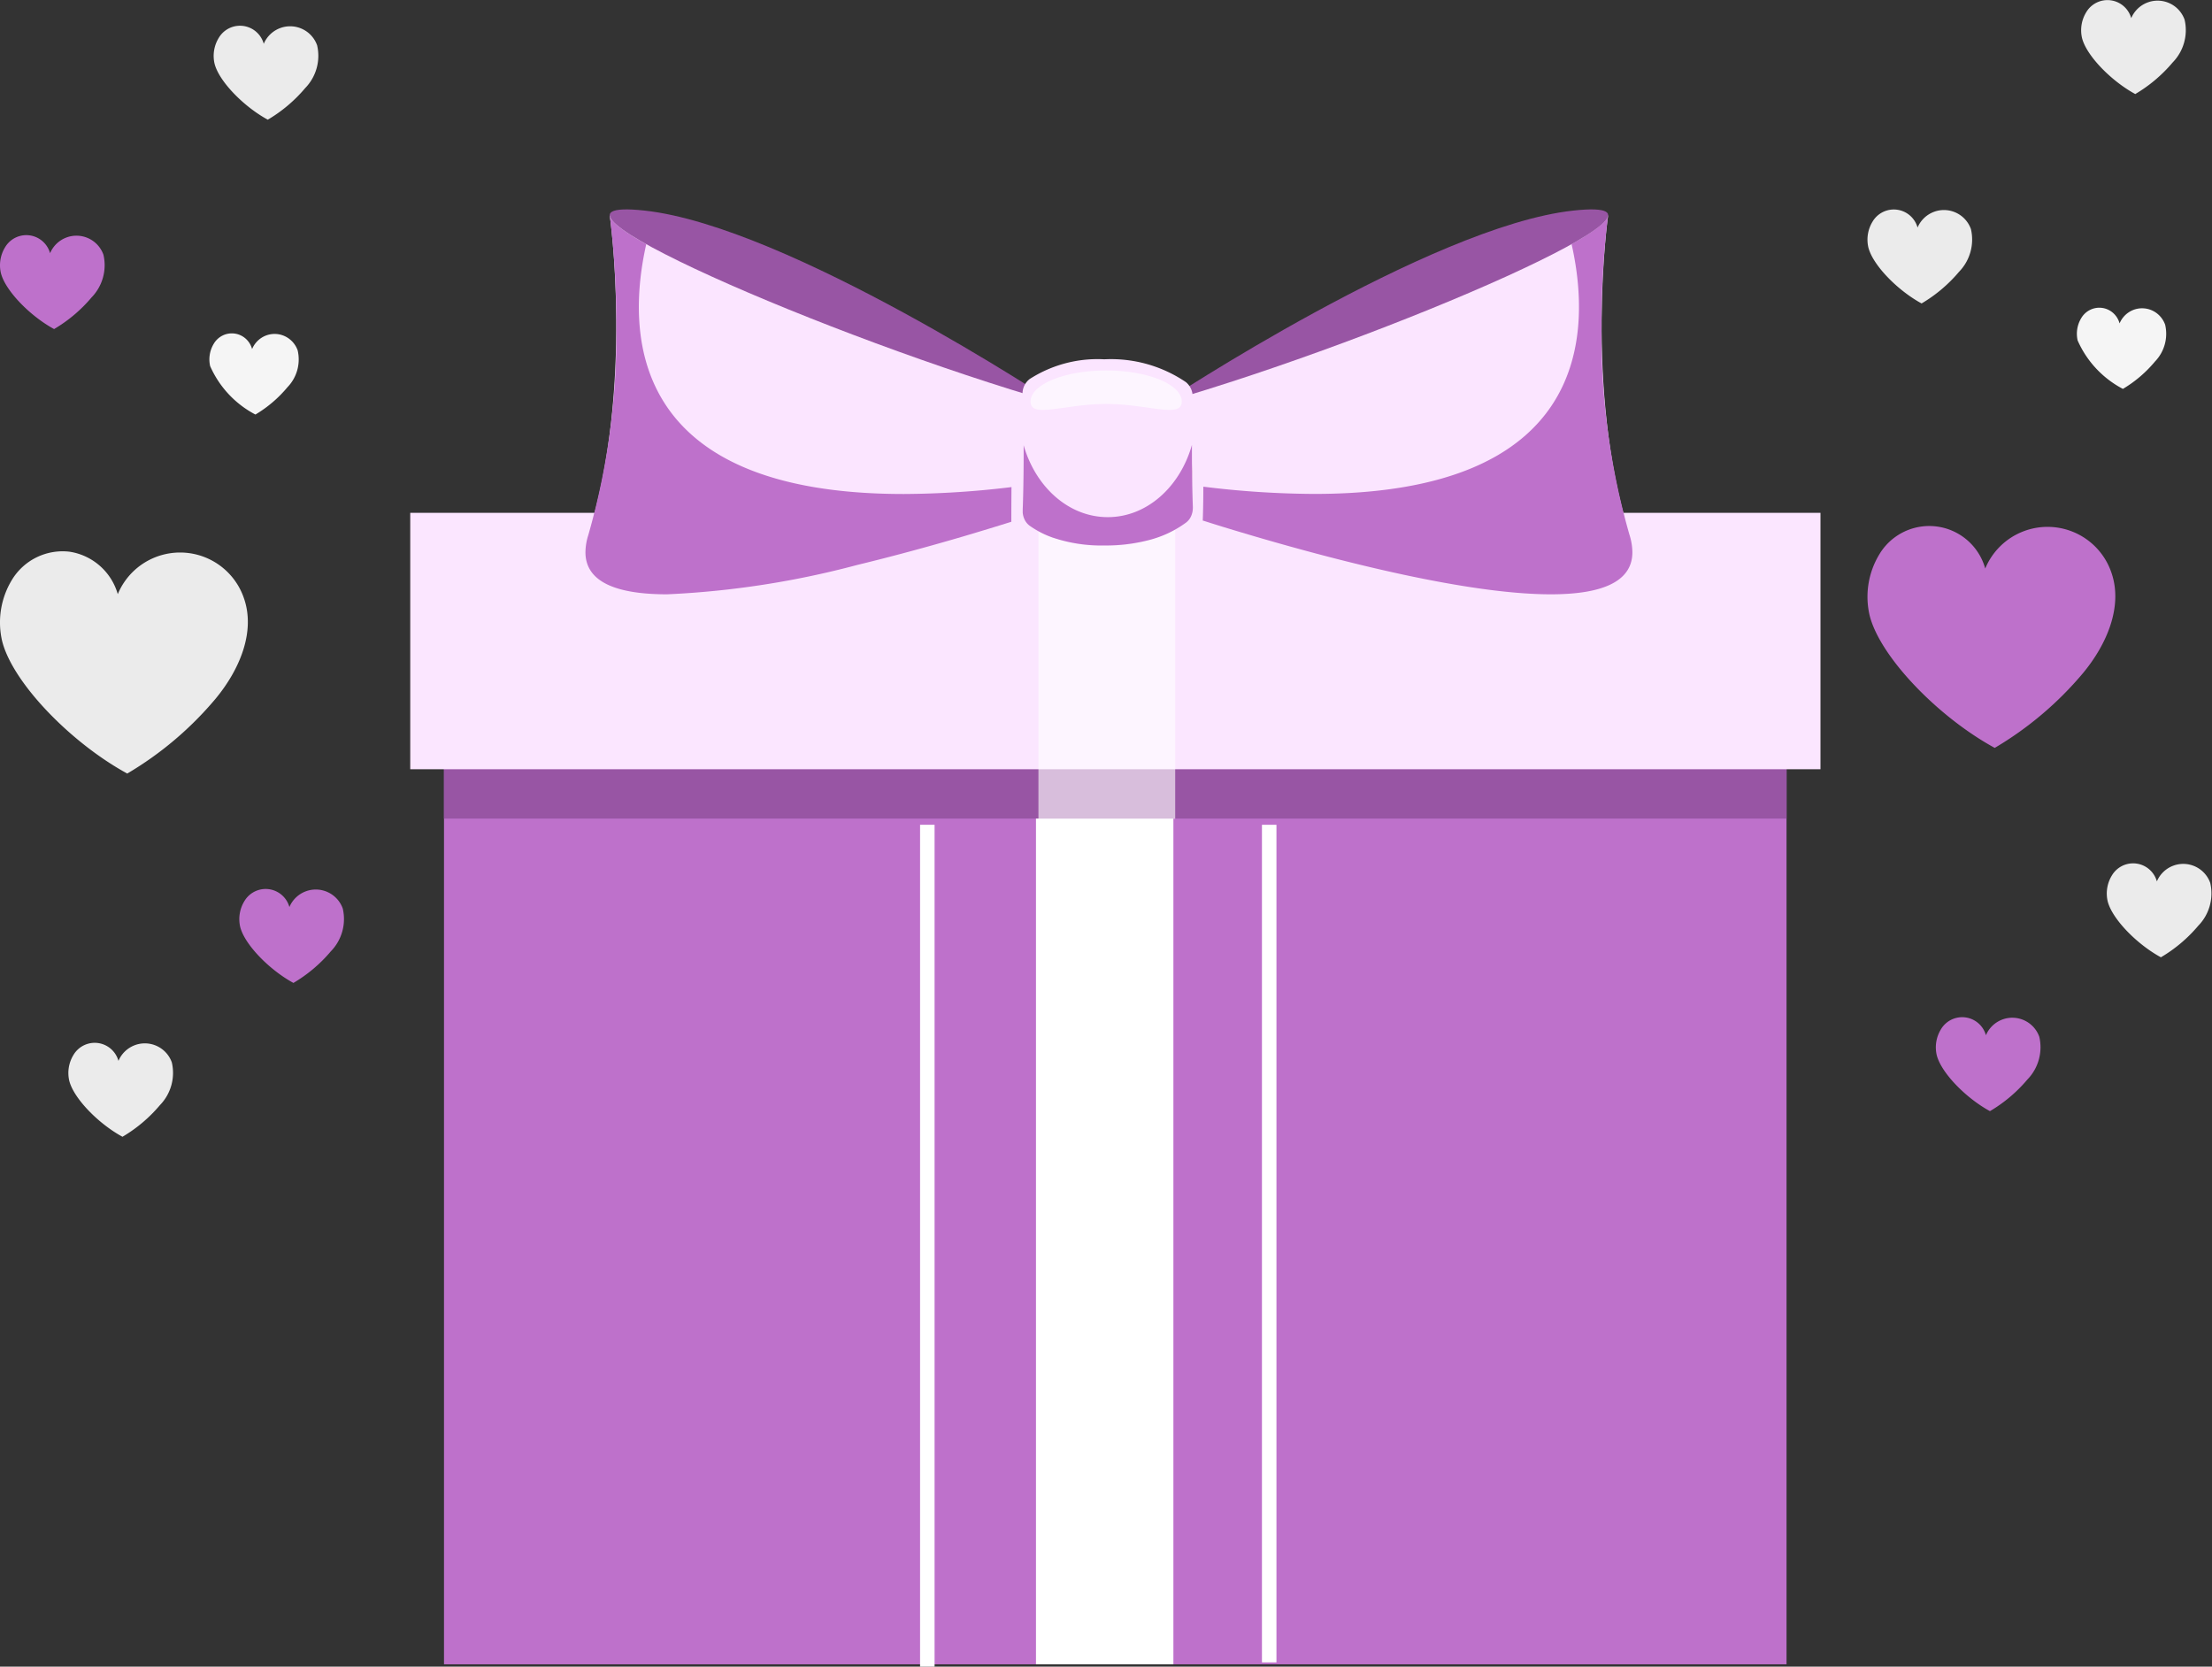 <svg id="gift" xmlns="http://www.w3.org/2000/svg" width="152.484" height="114.889" viewBox="0 0 152.484 114.889">
  <rect x="0" y="0" width="152.484" height="114.889" fill="#333333" stroke="none"/>
  <rect id="Rectangle_7" data-name="Rectangle 7" width="92.548" height="61.942" transform="translate(30.607 52.784)" fill="#be71cb"/>
  <rect id="Rectangle_8" data-name="Rectangle 8" width="92.548" height="3.644" transform="translate(30.607 52.784)" fill="#9855a4"/>
  <path id="Path_767" data-name="Path 767" d="M96,120h97.214v17.675H96Z" transform="translate(-67.72 -84.649)" fill="#fbe6ff"/>
  <rect id="Rectangle_9" data-name="Rectangle 9" width="9.473" height="58.298" transform="translate(71.415 56.427)" fill="#fff"/>
  <rect id="Rectangle_10" data-name="Rectangle 10" width="9.427" height="21.21" transform="translate(71.585 35.234)" fill="rgba(255,255,255,0.62)"/>
  <path id="Path_768" data-name="Path 768" d="M275.082,123.321q-.266-.252-.514-.514Q274.815,123.069,275.082,123.321Z" transform="translate(-193.684 -86.63)" fill="#c2c2c2"/>
  <path id="Path_769" data-name="Path 769" d="M169.322,63.3v7.254S134.037,82.622,137.2,72.423s1.476-22.028,1.476-22.028L141.4,51.54Z" transform="translate(-96.642 -35.549)" fill="#fbe5ff"/>
  <path id="Path_770" data-name="Path 770" d="M142.627,76.648c-3.348,0-5.626-.779-5.627-2.9a4.043,4.043,0,0,1,.2-1.194,49.955,49.955,0,0,0,1.926-14.426,60.411,60.411,0,0,0-.443-7.547c.094.417,1.007,1.093,2.508,1.931-1.38,6.125-1.257,17.221,17.748,17.221a63.5,63.5,0,0,0,7.444-.478l-.026,2.392q.462-.145.863-.272h0l-.91.288c-.934.293-2.049.633-3.287,1-2.148.63-4.674,1.328-7.292,1.962A61.516,61.516,0,0,1,142.627,76.648Z" transform="translate(-96.642 -35.68)" fill="#be71cb"/>
  <path id="Path_771" data-name="Path 771" d="M272.285,63.3v7.254s35.285,12.067,32.12,1.868-1.476-22.028-1.476-22.028l-2.721,1.146Z" transform="translate(-192.073 -35.549)" fill="#fbe5ff"/>
  <path id="Path_772" data-name="Path 772" d="M303.456,76.648c-5.693,0-14.475-2.254-20.4-3.99-1.238-.363-2.354-.7-3.287-1l-.319-.1.049-2.33a63.793,63.793,0,0,0,7.64.5c19.005,0,19.128-11.1,17.748-17.221,1.5-.838,2.413-1.514,2.508-1.931a60.487,60.487,0,0,0-.443,7.547,49.954,49.954,0,0,0,1.926,14.426,4.052,4.052,0,0,1,.2,1.194C309.082,75.869,306.8,76.649,303.456,76.648Zm-24.687-5.3-.138-.044Z" transform="translate(-196.55 -35.68)" fill="#be71cb"/>
  <path id="Path_773" data-name="Path 773" d="M236.747,97.97l.072-6.683.675.209c0,.04,0,.08,0,.12.039,1.052.063,2.227.069,3.472h0q0,.29,0,.585h0c0,.759-.007,1.5-.02,2.2C237.275,97.906,237.011,97.938,236.747,97.97Z" transform="translate(-167.004 -64.395)" fill="#fbe5ff"/>
  <path id="Path_774" data-name="Path 774" d="M236.658,116.126l.026-2.392c.264-.031.528-.064.8-.1-.009.465-.02.916-.034,1.349q0,.168-.011.333c0,.017,0,.034,0,.052v.005c0,.019,0,.039,0,.058s0,.042,0,.062a1.409,1.409,0,0,0,.079.358Z" transform="translate(-166.942 -80.16)" fill="#fbe5ff"/>
  <path id="Path_775" data-name="Path 775" d="M279.248,97.928l-.684-.217.684.217Zm-.907-9.274h0c.333-.209.706-.442,1.116-.7C279.047,88.211,278.673,88.445,278.341,88.654Z" transform="translate(-196.345 -62.047)" fill="#c2c2c2"/>
  <path id="Path_776" data-name="Path 776" d="M279.679,97.933c-.255-.031-.514-.064-.774-.1-.015-.751-.023-1.543-.023-2.36q0-.213,0-.424h0c0-1.159.024-2.26.057-3.261a1.5,1.5,0,0,0-.013-.247q.443-.135.891-.275Z" transform="translate(-196.727 -64.382)" fill="#fbe5ff"/>
  <path id="Path_777" data-name="Path 777" d="M279.454,115.987l-.684-.217-.138-.044a1.406,1.406,0,0,0,.138-.614c0-.017,0-.034,0-.05-.017-.478-.03-.981-.04-1.5.26.034.519.067.774.1l-.049,2.33" transform="translate(-196.55 -80.106)" fill="#fbe5ff"/>
  <path id="Path_778" data-name="Path 778" d="M145.1,49.083c-9.862-1.077,12.736,8.773,28.234,13.234C173.337,62.317,154.965,50.16,145.1,49.083Z" transform="translate(-100.658 -34.566)" fill="#9855a4"/>
  <path id="Path_779" data-name="Path 779" d="M300.519,49.083c9.862-1.077-12.736,8.773-28.234,13.234C272.285,62.317,290.657,50.16,300.519,49.083Z" transform="translate(-192.073 -34.566)" fill="#9855a4"/>
  <path id="Path_780" data-name="Path 780" d="M251.009,94.265c-.041-1.167-.064-2.478-.064-3.862,0-1.314.021-2.562.058-3.684a1.284,1.284,0,0,0-.463-1.067,9.191,9.191,0,0,0-5.624-1.573,8.659,8.659,0,0,0-5.151,1.363,1.28,1.28,0,0,0-.485,1.087c.045,1.216.07,2.6.07,4.057,0,1.392-.023,2.708-.064,3.881a1.28,1.28,0,0,0,.486,1.086,8.668,8.668,0,0,0,5.143,1.358,9.183,9.183,0,0,0,5.633-1.579A1.283,1.283,0,0,0,251.009,94.265Z" transform="translate(-168.79 -59.311)" fill="#fbe5ff"/>
  <path id="Path_781" data-name="Path 781" d="M268.774,122.53a7.377,7.377,0,0,0,2.58-1.213,1.109,1.109,0,0,0,.324-.4,1.109,1.109,0,0,1-.324.4A7.377,7.377,0,0,1,268.774,122.53Z" transform="translate(-189.597 -85.294)" fill="#dedede"/>
  <path id="Path_782" data-name="Path 782" d="M278.632,119.444a1.4,1.4,0,0,0,.138-.614A1.4,1.4,0,0,1,278.632,119.444Z" transform="translate(-196.55 -83.824)" fill="#931919"/>
  <path id="Path_783" data-name="Path 783" d="M241.567,122.534a6.378,6.378,0,0,1-1.576-.813,1.146,1.146,0,0,1-.384-.5,1.146,1.146,0,0,0,.384.5A6.378,6.378,0,0,0,241.567,122.534Zm-1.977-1.359h0Z" transform="translate(-169.01 -85.478)" fill="#dedede"/>
  <path id="Path_784" data-name="Path 784" d="M278.9,107.911c-.015-.751-.023-1.543-.023-2.36C278.882,106.368,278.89,107.159,278.9,107.911Z" transform="translate(-196.727 -74.457)" fill="#a91d1d"/>
  <path id="Path_785" data-name="Path 785" d="M279,115.064c-.017-.478-.03-.98-.041-1.5C278.97,114.083,278.984,114.585,279,115.064Z" transform="translate(-196.782 -80.108)" fill="#931919"/>
  <path id="Path_786" data-name="Path 786" d="M239.454,108.368c.013-.7.02-1.44.02-2.2C239.474,106.928,239.467,107.665,239.454,108.368Z" transform="translate(-168.914 -74.893)" fill="#a91d1d"/>
  <path id="Path_787" data-name="Path 787" d="M239.34,114.986c.014-.433.025-.883.033-1.349C239.365,114.1,239.354,114.553,239.34,114.986Z" transform="translate(-168.833 -80.161)" fill="#931919"/>
  <path id="Path_788" data-name="Path 788" d="M239.517,104.77c0-.2,0-.392,0-.585h0Q239.517,104.475,239.517,104.77Z" transform="translate(-168.958 -73.493)" fill="#a91d1d"/>
  <path id="Path_789" data-name="Path 789" d="M278.882,104.532q0-.213,0-.423h0Q278.882,104.319,278.882,104.532Z" transform="translate(-196.727 -73.439)" fill="#a91d1d"/>
  <path id="Path_790" data-name="Path 790" d="M244.931,111.04a10.576,10.576,0,0,1-3.567-.545,6.386,6.386,0,0,1-1.576-.813,1.144,1.144,0,0,1-.384-.5l-.017-.044h0a1.4,1.4,0,0,1-.08-.362c0-.021,0-.042,0-.062s0-.038,0-.058v-.005c0-.017,0-.034,0-.052,0-.11.008-.221.011-.333.014-.432.025-.883.033-1.349.013-.7.02-1.44.02-2.2q0-.3,0-.585c.824,2.883,3.107,4.956,5.8,4.956s4.983-2.083,5.8-4.978c0,.141,0,.282,0,.423,0,.817.008,1.609.023,2.36.01.521.024,1.023.041,1.5,0,.017,0,.034,0,.051a1.406,1.406,0,0,1-.138.614,1.112,1.112,0,0,1-.324.4,7.385,7.385,0,0,1-2.58,1.214A11.9,11.9,0,0,1,244.931,111.04Z" transform="translate(-168.806 -73.44)" fill="#be71cb"/>
  <path id="Path_791" data-name="Path 791" d="M250.725,89.4c-.931,0-2.537-.415-4.363-.415s-3.433.414-4.363.415c-.536,0-.848-.138-.848-.572,0-1.187,2.333-2.149,5.212-2.149s5.212.962,5.212,2.149C251.573,89.258,251.261,89.4,250.725,89.4Z" transform="translate(-170.11 -61.142)" fill="rgba(255,255,255,0.62)"/>
  <path id="Path_792" data-name="Path 792" d="M8.769,144.319c-3.9-2.126-7.924-6.284-8.627-9.152a5.647,5.647,0,0,1,.675-4.188,4.086,4.086,0,0,1,3.977-1.95,4.1,4.1,0,0,1,3.325,2.927,4.649,4.649,0,0,1,8.687.252c.841,2.371-.333,5.009-1.937,6.946a23.6,23.6,0,0,1-6.093,5.165" transform="translate(0 -90.998)" fill="#ebebeb"/>
  <path id="Path_793" data-name="Path 793" d="M445.769,138.319c-3.9-2.126-7.924-6.284-8.627-9.152a5.647,5.647,0,0,1,.675-4.188,4.007,4.007,0,0,1,7.3.977,4.649,4.649,0,0,1,8.687.252c.841,2.371-.333,5.009-1.937,6.946a23.6,23.6,0,0,1-6.093,5.165" transform="translate(-308.265 -86.766)" fill="#be71cb"/>
  <path id="Path_794" data-name="Path 794" d="M52.176,83.6a6.91,6.91,0,0,1-3.125-3.343,2.08,2.08,0,0,1,.245-1.53,1.456,1.456,0,0,1,.614-.576,1.435,1.435,0,0,1,1.589.214,1.47,1.47,0,0,1,.444.719,1.7,1.7,0,0,1,.641-.772,1.669,1.669,0,0,1,1.9.054,1.706,1.706,0,0,1,.6.807,2.745,2.745,0,0,1-.7,2.537,8.572,8.572,0,0,1-2.208,1.886" transform="translate(-34.565 -55.022)" fill="#f5f5f5"/>
  <path id="Path_795" data-name="Path 795" d="M489.176,77.6a6.91,6.91,0,0,1-3.125-3.343,2.082,2.082,0,0,1,.245-1.53,1.457,1.457,0,0,1,.614-.576,1.435,1.435,0,0,1,1.589.214,1.471,1.471,0,0,1,.444.719,1.7,1.7,0,0,1,.641-.772,1.669,1.669,0,0,1,1.9.054,1.708,1.708,0,0,1,.6.807,2.745,2.745,0,0,1-.7,2.537,8.579,8.579,0,0,1-2.208,1.886" transform="translate(-342.83 -50.79)" fill="#f5f5f5"/>
  <path id="Path_796" data-name="Path 796" d="M3.717,61.475c-1.653-.9-3.364-2.651-3.659-3.868A2.38,2.38,0,0,1,.352,55.84a1.7,1.7,0,0,1,3.1.412,1.974,1.974,0,0,1,3.679.106A3.186,3.186,0,0,1,6.312,59.3a10.017,10.017,0,0,1-2.586,2.183" transform="translate(0 -38.798)" fill="#be71cb"/>
  <path id="Path_797" data-name="Path 797" d="M440.716,55.475c-1.653-.9-3.364-2.651-3.659-3.868a2.38,2.38,0,0,1,.295-1.768,1.7,1.7,0,0,1,3.1.412,1.974,1.974,0,0,1,3.679.106,3.186,3.186,0,0,1-.822,2.946,10.015,10.015,0,0,1-2.586,2.183" transform="translate(-308.265 -34.565)" fill="#ebebeb"/>
  <path id="Path_798" data-name="Path 798" d="M59.717,214.475c-1.653-.9-3.364-2.651-3.659-3.868a2.38,2.38,0,0,1,.295-1.768,1.7,1.7,0,0,1,3.1.412,1.974,1.974,0,0,1,3.679.106,3.186,3.186,0,0,1-.822,2.946,10.016,10.016,0,0,1-2.586,2.183" transform="translate(-39.503 -146.726)" fill="#be71cb"/>
  <path id="Path_799" data-name="Path 799" d="M496.716,208.475c-1.653-.9-3.364-2.651-3.659-3.868a2.38,2.38,0,0,1,.295-1.768,1.7,1.7,0,0,1,3.1.412,1.974,1.974,0,0,1,3.679.106,3.186,3.186,0,0,1-.822,2.946,10.015,10.015,0,0,1-2.586,2.183" transform="translate(-347.768 -142.493)" fill="#ebebeb"/>
  <path id="Path_800" data-name="Path 800" d="M53.717,12.475c-1.653-.9-3.364-2.651-3.659-3.868a2.38,2.38,0,0,1,.295-1.768,1.7,1.7,0,0,1,3.1.412,1.974,1.974,0,0,1,3.679.106,3.186,3.186,0,0,1-.822,2.946,10.017,10.017,0,0,1-2.586,2.183" transform="translate(-35.271 -4.232)" fill="#ebebeb"/>
  <path id="Path_801" data-name="Path 801" d="M19.717,250.475c-1.653-.9-3.364-2.651-3.659-3.868a2.38,2.38,0,0,1,.295-1.768,1.7,1.7,0,0,1,3.1.412,1.974,1.974,0,0,1,3.679.106,3.186,3.186,0,0,1-.822,2.946,10.016,10.016,0,0,1-2.586,2.183" transform="translate(-11.287 -172.121)" fill="#ebebeb"/>
  <path id="Path_802" data-name="Path 802" d="M490.716,6.475c-1.653-.9-3.364-2.651-3.659-3.868A2.38,2.38,0,0,1,487.352.84a1.7,1.7,0,0,1,3.1.412,1.974,1.974,0,0,1,3.679.106,3.186,3.186,0,0,1-.822,2.946,10.016,10.016,0,0,1-2.586,2.183" transform="translate(-343.536 0)" fill="#ebebeb"/>
  <path id="Path_803" data-name="Path 803" d="M456.716,244.475c-1.653-.9-3.364-2.651-3.659-3.868a2.38,2.38,0,0,1,.295-1.768,1.7,1.7,0,0,1,3.1.412,1.974,1.974,0,0,1,3.679.106,3.186,3.186,0,0,1-.822,2.946,10.015,10.015,0,0,1-2.586,2.183" transform="translate(-319.552 -167.888)" fill="#be71cb"/>
  <path id="Path_804" data-name="Path 804" d="M217,193v58.034" transform="translate(-153.075 -136.145)" fill="none" stroke="#fff" stroke-width="1"/>
  <path id="Path_805" data-name="Path 805" d="M297,193v57.739" transform="translate(-209.508 -136.145)" fill="none" stroke="#fff" stroke-width="1"/>
</svg>
